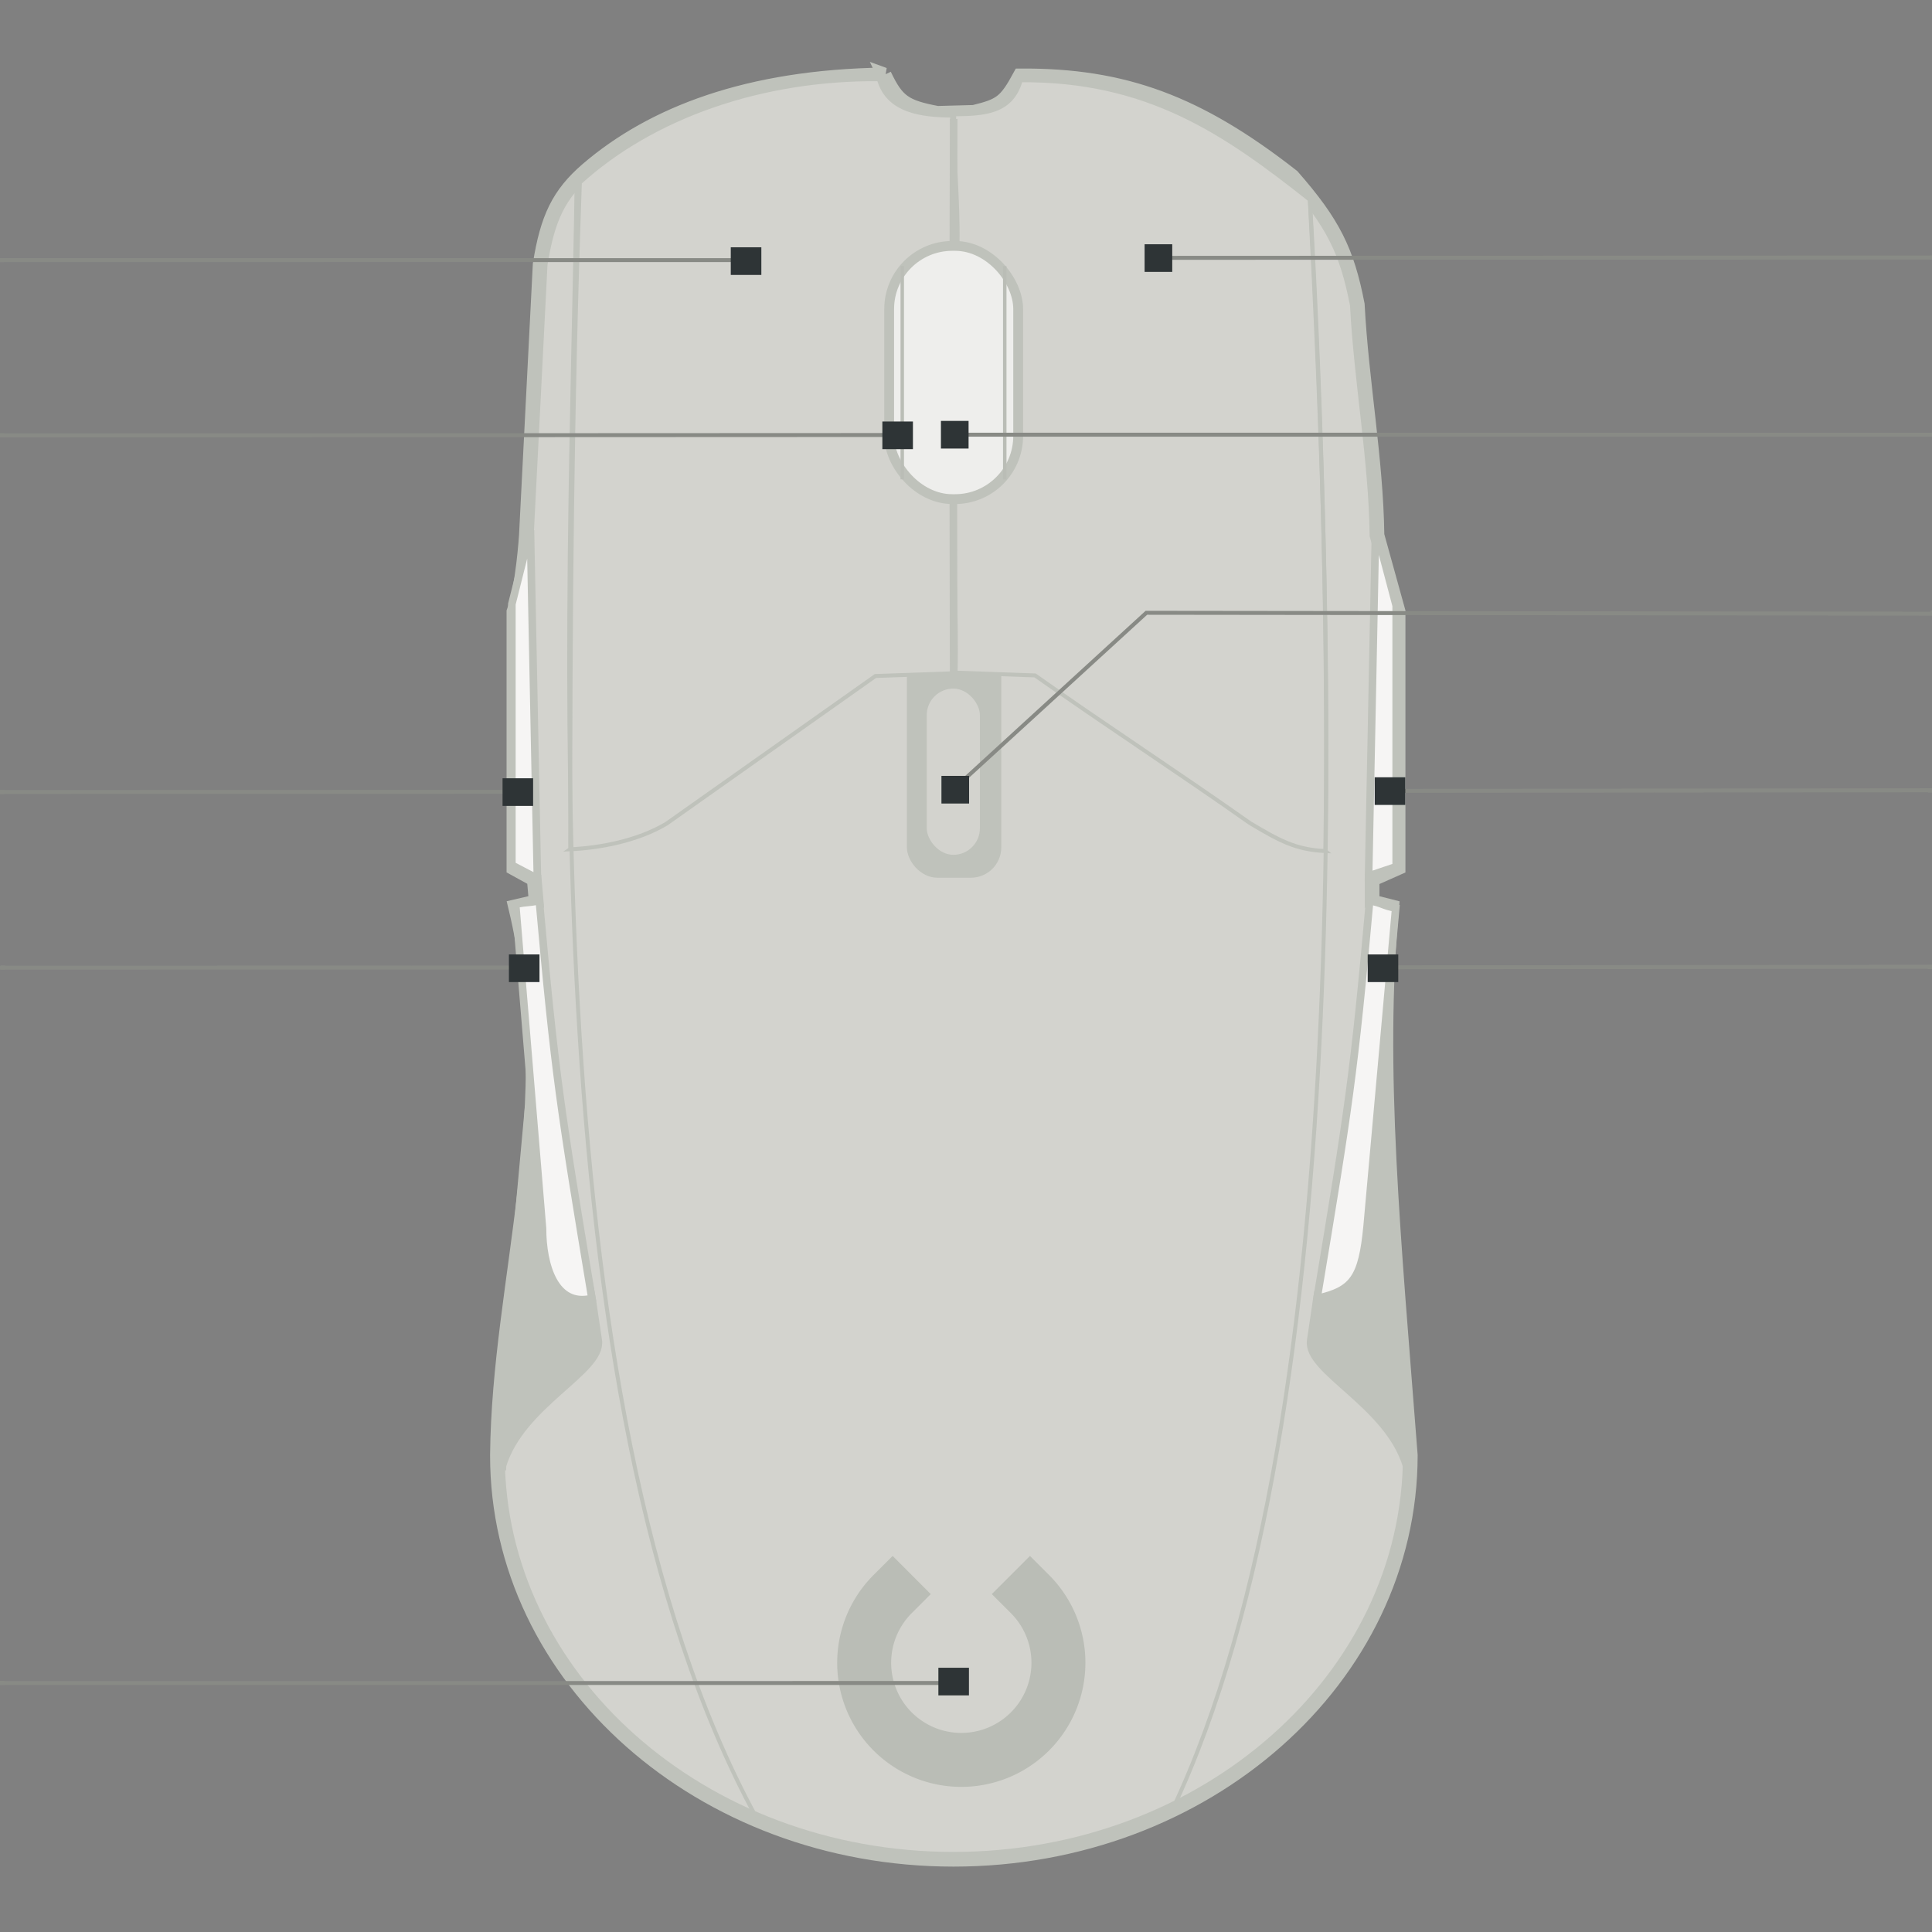 <?xml version="1.0" encoding="UTF-8" standalone="no"?>
<!-- Created with Inkscape (http://www.inkscape.org/) -->

<svg
   width="490"
   height="490"
   viewBox="0 0 129.646 129.646"
   version="1.1"
   id="svg8"
   sodipodi:docname="steelseries-sensei310.svg"
   inkscape:version="1.2.1 (9c6d41e410, 2022-07-14)"
   xmlns:inkscape="http://www.inkscape.org/namespaces/inkscape"
   xmlns:sodipodi="http://sodipodi.sourceforge.net/DTD/sodipodi-0.dtd"
   xmlns="http://www.w3.org/2000/svg"
   xmlns:svg="http://www.w3.org/2000/svg"
   xmlns:rdf="http://www.w3.org/1999/02/22-rdf-syntax-ns#"
   xmlns:cc="http://creativecommons.org/ns#"
   xmlns:dc="http://purl.org/dc/elements/1.1/">
  <rect x="0" y="0" width="129.646" height="129.646" fill="#808080" stroke="none"/>
  <defs
     id="defs2" />
  <sodipodi:namedview
     id="base"
     pagecolor="#ffffff"
     bordercolor="#666666"
     borderopacity="1.0"
     inkscape:pageopacity="0.0"
     inkscape:pageshadow="2"
     inkscape:zoom="1"
     inkscape:cx="251.39478"
     inkscape:cy="163.59644"
     inkscape:document-units="px"
     inkscape:current-layer="Device"
     inkscape:document-rotation="0"
     showgrid="false"
     showguides="false"
     inkscape:window-width="1920"
     inkscape:window-height="1163"
     inkscape:window-x="1920"
     inkscape:window-y="0"
     inkscape:window-maximized="1"
     showborder="true"
     inkscape:guide-bbox="true"
     units="px"
     inkscape:snap-global="false"
     inkscape:measure-start="-166.877,108.894"
     inkscape:measure-end="135.057,119.501"
     inkscape:showpageshadow="0"
     inkscape:pagecheckerboard="1"
     inkscape:deskcolor="#d1d1d1">
    <inkscape:grid
       type="xygrid"
       id="grid78" />
    <sodipodi:guide
       position="58.723,112.407"
       orientation="0,1"
       id="guide79"
       inkscape:locked="false" />
    <sodipodi:guide
       position="39.612,100.544"
       orientation="0,1"
       id="guide81"
       inkscape:locked="false" />
    <sodipodi:guide
       position="51.756,88.615"
       orientation="0,1"
       id="guide83"
       inkscape:locked="false" />
    <sodipodi:guide
       position="57.778,76.729"
       orientation="0,1"
       id="guide85"
       inkscape:locked="false" />
    <sodipodi:guide
       position="45.047,64.796"
       orientation="0,1"
       inkscape:locked="false"
       id="guide87" />
    <sodipodi:guide
       position="57.647,52.899"
       orientation="0,1"
       id="guide89"
       inkscape:locked="false" />
    <sodipodi:guide
       position="64.029,118.708"
       orientation="1,0"
       id="guide996"
       inkscape:locked="false"
       inkscape:label=""
       inkscape:color="rgb(0,0,255)" />
    <sodipodi:guide
       position="76.729,115.656"
       orientation="1,0"
       id="guide4799"
       inkscape:locked="false" />
  </sodipodi:namedview>
  <g
     inkscape:groupmode="layer"
     id="Device"
     inkscape:label="Device"
     style="display:inline;opacity:1"
     transform="translate(0,-167.354)">
    <path
       id="path882"
       style="opacity:1;fill:#d3d3ce;fill-opacity:1;fill-rule:evenodd;stroke:#bfc2bb;stroke-width:0.986;stroke-linecap:butt;stroke-linejoin:miter;stroke-miterlimit:4;stroke-dasharray:none;stroke-opacity:1"
       d="m 59.333,172.381 c -9.152,0.13 -15.556,2.618 -19.91,6.35 -1.918,1.654 -2.679,3.241 -3.175,6.35 l -0.926,18.19 c 0,0 -0.219,3.505 -0.836,5.136 v 17.198 l 1.365,0.751 c 0.044,0.507 0.088,1.014 0.132,1.521 l -1.388,0.322 c 3.216,13.35 -1.106,24.965 -1.215,36.81 -0.014,14.972 13.688,27.11 30.604,27.11 16.916,2e-5 30.64,-12.137 30.654,-27.11 -1.127,-14.654 -2.252,-25.914 -1.249,-36.798 l -1.315,-0.334 v -1.521 l 1.744,-0.775 v -17.198 l -1.416,-5.112 c -0.066,-5.093 -1.056,-10.352 -1.321,-15.478 -0.695,-3.594 -1.621,-5.468 -4.366,-8.599 -6.295,-4.927 -11.277,-6.798 -18.256,-6.747 -0.966,1.775 -1.301,2.006 -3.109,2.447 -0.816,0.022 -1.632,0.044 -2.447,0.066 -2.173,-0.416 -2.709,-0.761 -3.572,-2.58 z"
       sodipodi:nodetypes="ccccccccccccccccccccccccc" />
    <path
       sodipodi:type="arc"
       style="display:inline;opacity:1;fill:none;fill-opacity:0.392;stroke:#babdb6;stroke-width:3.621;stroke-linecap:square;stroke-linejoin:bevel;stroke-miterlimit:4;stroke-dasharray:none;stroke-opacity:1"
       id="led0"
       sodipodi:cx="64.507607"
       sodipodi:cy="278.93338"
       sodipodi:rx="6.5174346"
       sodipodi:ry="6.5174408"
       d="m 69.116,274.325 a 6.517,6.517 0 0 1 0,9.217 6.517,6.517 0 0 1 -9.217,0 6.517,6.517 0 0 1 -10e-7,-9.217"
       sodipodi:start="5.4977871"
       sodipodi:end="3.9269907"
       sodipodi:open="true"
       sodipodi:arc-type="arc"
       inkscape:label="#led1" />
    <rect
       style="font-variation-settings:normal;opacity:1;vector-effect:none;fill:#bfc2bb;fill-opacity:1;stroke:none;stroke-width:0.51;stroke-linecap:butt;stroke-linejoin:miter;stroke-miterlimit:4;stroke-dasharray:none;stroke-dashoffset:0;stroke-opacity:1;-inkscape-stroke:none;stop-color:#000000;stop-opacity:1"
       id="rect3001"
       width="6.334"
       height="16.121"
       x="60.857"
       y="210.132"
       rx="2.039"
       ry="2.039" />
    <path
       style="opacity:1;fill:#d3d3ce;fill-opacity:1;fill-rule:evenodd;stroke:#bfc2bb;stroke-width:0.265;stroke-linecap:butt;stroke-linejoin:miter;stroke-miterlimit:4;stroke-dasharray:none;stroke-opacity:1"
       d="m 38.264,224.344 c 0,-15.729 0.104,-29.511 0.65,-44.743 4.904,-4.454 12.24,-7.002 20.065,-6.928 0.604,2.159 2.881,2.42 4.911,2.439 0.062,2.931 -0.004,5.757 0.058,8.688 l 0.082,17.037 c 0.094,3.898 -0.047,7.795 0.047,11.693 -1.777,0.062 -3.555,0.125 -5.332,0.187 -4.677,3.305 -9.354,6.61 -14.032,9.916 -1.948,1.153 -4.435,1.618 -6.45,1.712 z"
       id="button0"
       inkscape:connector-curvature="0"
       sodipodi:nodetypes="ccccccccccc"
       inkscape:label="#path971" />
    <path
       style="display:inline;opacity:1;fill:#d3d3ce;fill-opacity:1;fill-rule:evenodd;stroke:#bfc2bb;stroke-width:0.265;stroke-linecap:butt;stroke-linejoin:miter;stroke-miterlimit:4;stroke-dasharray:none;stroke-opacity:1"
       d="m 88.936,224.464 c 0.235,-15.861 -0.404,-33.188 -1.037,-43.703 -5.724,-4.535 -10.875,-8.077 -19.406,-8.021 -0.604,2.159 -2.431,2.267 -4.462,2.286 -0.062,2.931 0.285,5.804 0.222,8.735 l -0.222,17.037 c -0.094,3.898 0.187,7.795 0.094,11.693 1.777,0.062 3.555,0.125 5.332,0.187 4.677,3.305 9.751,6.61 14.429,9.916 1.948,1.153 3.037,1.776 5.051,1.871 z"
       id="button1"
       inkscape:connector-curvature="0"
       sodipodi:nodetypes="ccccccccccc"
       inkscape:label="#path971-5" />
    <path
       style="display:inline;opacity:1;fill:none;stroke:#bfc2bb;stroke-width:0.51;stroke-linecap:butt;stroke-linejoin:miter;stroke-miterlimit:4;stroke-dasharray:none;stroke-opacity:1"
       d="m 63.998,175.337 c -0.062,17.182 0,37.818 0,37.818 v 0"
       id="path4530-9"
       inkscape:connector-curvature="0"
       sodipodi:nodetypes="ccc" />
    <rect
       style="display:inline;opacity:1;fill:#eeeeec;fill-opacity:1;stroke:#bfc2bb;stroke-width:0.659;stroke-miterlimit:4;stroke-dasharray:none;stroke-opacity:1"
       id="button2"
       width="8.657"
       height="16.992"
       x="59.667"
       y="183.855"
       ry="4.239"
       inkscape:label="#rect4615"
       rx="4.239" />
    <rect
       style="display:inline;opacity:1;fill:#d3d3ce;fill-opacity:1;stroke:#bfc2bb;stroke-width:0.51;stroke-miterlimit:4;stroke-dasharray:none;stroke-opacity:1"
       id="button7"
       width="4.077"
       height="11.665"
       x="61.934"
       y="213.306"
       ry="2.039"
       inkscape:label="#rect4615"
       rx="2.039" />
    <path
       style="opacity:1;fill:#bfc2bb;fill-opacity:1;fill-rule:evenodd;stroke:#bfc2bb;stroke-width:0.659;stroke-linecap:butt;stroke-linejoin:miter;stroke-miterlimit:4;stroke-dasharray:none;stroke-opacity:1"
       d="m 33.642,265.693 c 1.26,-4.166 6.722,-6.397 6.428,-8.382 l -0.416,-2.809 c -1.181,-6.595 -3.448,-10.821 -4.1,-12.92 0,0 -1.218,13.326 -1.441,15.678 -0.266,2.803 -0.47,8.433 -0.47,8.433 z"
       id="path961"
       inkscape:connector-curvature="0"
       sodipodi:nodetypes="csccscc" />
    <path
       style="font-variation-settings:normal;opacity:1;vector-effect:none;fill:#f6f5f4;fill-opacity:1;fill-rule:evenodd;stroke:#bfc2bb;stroke-width:0.51;stroke-linecap:butt;stroke-linejoin:miter;stroke-miterlimit:4;stroke-dasharray:none;stroke-dashoffset:0;stroke-opacity:1;-inkscape-stroke:none;stop-color:#000000;stop-opacity:1"
       d="m 39.721,254.484 c -2.128,-12.766 -2.492,-15.112 -3.531,-26.684 -0.881,0.164 -0.708,0.064 -1.588,0.227 l 1.801,21.749 c 0,2.501 0.843,5.314 3.318,4.708 z"
       id="button3"
       inkscape:connector-curvature="0"
       sodipodi:nodetypes="cccccc"
       inkscape:label="#path998" />
    <path
       style="font-variation-settings:normal;opacity:1;vector-effect:none;fill:#f6f5f4;fill-opacity:1;fill-rule:evenodd;stroke:#bfc2bb;stroke-width:0.51;stroke-linecap:butt;stroke-linejoin:miter;stroke-miterlimit:4;stroke-dasharray:none;stroke-dashoffset:0;stroke-opacity:1;-inkscape-stroke:none;stop-color:#000000;stop-opacity:1"
       d="m 36.061,226.304 -1.713,-0.898 V 207.89 l 1.246,-4.961 z"
       id="button4"
       inkscape:connector-curvature="0"
       sodipodi:nodetypes="ccccc"
       inkscape:label="#path1000" />
    <g
       id="g27"
       inkscape:label="#g84"
       style="opacity:1">
      <path
         inkscape:label="#path42"
         inkscape:connector-curvature="0"
         id="led1"
         d="m 60.545,185.207 c 0,14.312 0,14.312 0,14.312"
         style="fill:#c8c8c8;fill-opacity:1;stroke:#babdb6;stroke-width:0.232px;stroke-linecap:butt;stroke-linejoin:miter;stroke-opacity:1" />
      <path
         inkscape:label="#path42"
         inkscape:connector-curvature="0"
         id="led0-3"
         d="m 67.424,185.215 c 0,14.312 0,14.312 0,14.312"
         style="display:inline;opacity:1;fill:#c8c8c8;fill-opacity:1;stroke:#babdb6;stroke-width:0.232px;stroke-linecap:butt;stroke-linejoin:miter;stroke-opacity:1" />
    </g>
    <path
       style="font-variation-settings:normal;display:inline;opacity:1;vector-effect:none;fill:#f6f5f4;fill-opacity:1;fill-rule:evenodd;stroke:#bfc2bb;stroke-width:0.51;stroke-linecap:butt;stroke-linejoin:miter;stroke-miterlimit:4;stroke-dasharray:none;stroke-dashoffset:0;stroke-opacity:1;-inkscape-stroke:none;stop-color:#000000;stop-opacity:1"
       d="m 91.839,226.136 1.852,-0.625 v -17.516 l -1.384,-5.233 z"
       id="button6"
       inkscape:connector-curvature="0"
       sodipodi:nodetypes="ccccc"
       inkscape:label="#path1000" />
    <path
       style="fill:none;stroke:#bfc2bb;stroke-width:0.265px;stroke-linecap:butt;stroke-linejoin:miter;stroke-opacity:1"
       d="m 38.7,179.237 c -0.436,29.818 -3.37,81.761 12.046,110.066"
       id="path1481"
       sodipodi:nodetypes="cc" />
    <path
       style="fill:none;stroke:#bfc2bb;stroke-width:0.265px;stroke-linecap:butt;stroke-linejoin:miter;stroke-opacity:1"
       d="m 87.86,180.083 c 1.564,29.818 3.563,81.854 -9.22,108.779"
       id="path1897"
       sodipodi:nodetypes="cc" />
    <path
       style="opacity:1;fill:#bfc2bb;fill-opacity:1;fill-rule:evenodd;stroke:#bfc2bb;stroke-width:0.659;stroke-linecap:butt;stroke-linejoin:miter;stroke-miterlimit:4;stroke-dasharray:none;stroke-opacity:1"
       d="m 94.458,265.693 c -1.26,-4.166 -6.722,-6.397 -6.428,-8.382 l 0.416,-2.809 c 2.171,1.234 3.655,-14.947 4.307,-17.046 0,0 1.011,17.452 1.234,19.804 0.266,2.803 0.47,8.433 0.47,8.433 z"
       id="path2945"
       inkscape:connector-curvature="0"
       sodipodi:nodetypes="csccscc" />
    <path
       style="font-variation-settings:normal;opacity:1;vector-effect:none;fill:#f6f5f4;fill-opacity:1;fill-rule:evenodd;stroke:#bfc2bb;stroke-width:0.51;stroke-linecap:butt;stroke-linejoin:miter;stroke-miterlimit:4;stroke-dasharray:none;stroke-dashoffset:0;stroke-opacity:1;-inkscape-stroke:none;stop-color:#000000;stop-opacity:1"
       d="m 88.379,254.484 c 2.128,-12.766 2.492,-15.112 3.531,-26.684 0.881,0.164 0.867,0.327 1.748,0.491 l -1.914,21.319 c -0.334,3.546 -0.964,4.336 -3.365,4.874 z"
       id="button5"
       inkscape:connector-curvature="0"
       sodipodi:nodetypes="cccccc"
       inkscape:label="#path998" />
  </g>
  <g
     inkscape:groupmode="layer"
     id="Buttons"
     inkscape:label="Buttons"
     transform="translate(0,-2.646)"
     style="display:inline">
    <g
       transform="matrix(-0.293,0,0,0.265,70.197,-46.283)"
       style="display:inline"
       id="button0-path"
       inkscape:label="#g156">
      <path
         sodipodi:nodetypes="cc"
         style="color:#000000;overflow:visible;opacity:1;vector-effect:none;fill:none;fill-opacity:1;stroke:#888a85;stroke-width:1;stroke-linecap:square;stroke-linejoin:miter;stroke-miterlimit:4;stroke-dasharray:none;stroke-dashoffset:0;stroke-opacity:1;marker:none;marker-start:none;marker-mid:none;marker-end:none;paint-order:normal"
         d="m 69.019,250.506 170.101,0.008"
         id="path966"
         inkscape:connector-curvature="0" />
      <rect
         style="color:#000000;overflow:visible;opacity:1;vector-effect:none;fill:#2e3436;fill-opacity:1;stroke:none;stroke-width:2;stroke-linecap:square;stroke-linejoin:miter;stroke-miterlimit:4;stroke-dasharray:none;stroke-dashoffset:0;stroke-opacity:1;marker:none;marker-start:none;marker-mid:none;marker-end:none;paint-order:normal"
         id="rect976"
         width="7"
         height="7"
         x="65.212"
         y="247.256" />
      <rect
         y="250.017"
         x="238.663"
         height="1"
         width="1"
         id="button0-leader"
         style="color:#000000;text-align:end;overflow:visible;vector-effect:none;fill:#888a85;fill-opacity:1;stroke:none;stroke-linecap:round"
         inkscape:label="#rect875" />
    </g>
    <g
       transform="matrix(0.265,0,0,0.265,40.503,-25.152)"
       style="display:inline"
       id="button1-path"
       inkscape:label="#g146">
      <path
         style="color:#000000;overflow:visible;opacity:1;vector-effect:none;fill:none;fill-opacity:1;stroke:#888a85;stroke-width:1;stroke-linecap:square;stroke-linejoin:miter;stroke-miterlimit:4;stroke-dasharray:none;stroke-dashoffset:0;stroke-opacity:1;marker:none;marker-start:none;marker-mid:none;marker-end:none;paint-order:normal"
         d="m 336.419,170.111 -197.263,0.083"
         id="path51"
         inkscape:connector-curvature="0"
         sodipodi:nodetypes="cc" />
      <rect
         style="color:#000000;overflow:visible;opacity:1;vector-effect:none;fill:#2e3436;fill-opacity:1;stroke:none;stroke-width:2;stroke-linecap:square;stroke-linejoin:miter;stroke-miterlimit:4;stroke-dasharray:none;stroke-dashoffset:0;stroke-opacity:1;marker:none;marker-start:none;marker-mid:none;marker-end:none;paint-order:normal"
         id="rect53"
         width="7"
         height="7"
         x="137"
         y="166.75" />
      <rect
         y="169.612"
         x="335.927"
         height="1"
         width="1"
         id="button1-leader"
         style="color:#000000;text-align:start;overflow:visible;vector-effect:none;fill:#888a85;fill-opacity:1;stroke:none;stroke-linecap:round"
         inkscape:label="#rect871" />
    </g>
    <g
       transform="matrix(0.265,0,0,0.265,39.928,-13.517)"
       style="display:inline"
       id="button2-path"
       inkscape:label="#g146">
      <path
         style="color:#000000;overflow:visible;opacity:1;vector-effect:none;fill:none;fill-opacity:1;stroke:#888a85;stroke-width:1;stroke-linecap:square;stroke-linejoin:miter;stroke-miterlimit:4;stroke-dasharray:none;stroke-dashoffset:0;stroke-opacity:1;marker:none;marker-start:none;marker-mid:none;marker-end:none;paint-order:normal"
         d="M 338.622,171.08 91.069,171.068"
         id="path51-2"
         inkscape:connector-curvature="0"
         sodipodi:nodetypes="cc" />
      <rect
         style="color:#000000;overflow:visible;opacity:1;vector-effect:none;fill:#2e3436;fill-opacity:1;stroke:none;stroke-width:2;stroke-linecap:square;stroke-linejoin:miter;stroke-miterlimit:4;stroke-dasharray:none;stroke-dashoffset:0;stroke-opacity:1;marker:none;marker-start:none;marker-mid:none;marker-end:none;paint-order:normal"
         id="rect53-3"
         width="7"
         height="7"
         x="87.596"
         y="167.575" />
      <rect
         y="170.565"
         x="338.107"
         height="1"
         width="1"
         id="button2-leader"
         style="color:#000000;text-align:start;overflow:visible;vector-effect:none;fill:#888a85;fill-opacity:1;stroke:none;stroke-linecap:round"
         inkscape:label="#rect871" />
    </g>
    <g
       transform="matrix(0.265,0,0,0.265,39.855,10.357)"
       style="display:inline"
       id="button7-path"
       inkscape:label="#g146">
      <path
         style="color:#000000;overflow:visible;opacity:1;vector-effect:none;fill:none;fill-opacity:1;stroke:#888a85;stroke-width:1;stroke-linecap:square;stroke-linejoin:miter;stroke-miterlimit:4;stroke-dasharray:none;stroke-dashoffset:0;stroke-opacity:1;marker:none;marker-start:none;marker-mid:none;marker-end:none;paint-order:normal"
         d="M 339.98,126.302 139.893,126.074 91.344,170.506"
         id="path51-2-3"
         inkscape:connector-curvature="0"
         sodipodi:nodetypes="ccc" />
      <rect
         style="color:#000000;overflow:visible;opacity:1;vector-effect:none;fill:#2e3436;fill-opacity:1;stroke:none;stroke-width:2;stroke-linecap:square;stroke-linejoin:miter;stroke-miterlimit:4;stroke-dasharray:none;stroke-dashoffset:0;stroke-opacity:1;marker:none;marker-start:none;marker-mid:none;marker-end:none;paint-order:normal"
         id="rect53-3-4"
         width="7"
         height="7"
         x="88"
         y="167.375" />
      <rect
         y="125.465"
         x="338.414"
         height="1"
         width="1"
         id="button7-leader"
         style="color:#000000;text-align:start;overflow:visible;vector-effect:none;fill:#888a85;fill-opacity:1;stroke:none;stroke-linecap:round"
         inkscape:label="#rect871" />
    </g>
    <g
       transform="matrix(-0.293,0,0,0.265,70.354,-10.601)"
       style="display:inline"
       id="button4-path"
       inkscape:label="#g156">
      <path
         sodipodi:nodetypes="cc"
         style="color:#000000;overflow:visible;opacity:1;vector-effect:none;fill:none;fill-opacity:1;stroke:#888a85;stroke-width:1;stroke-linecap:square;stroke-linejoin:miter;stroke-miterlimit:4;stroke-dasharray:none;stroke-dashoffset:0;stroke-opacity:1;marker:none;marker-start:none;marker-mid:none;marker-end:none;paint-order:normal"
         d="m 121.404,250.506 118.221,0.035"
         id="path966-1"
         inkscape:connector-curvature="0" />
      <rect
         style="color:#000000;overflow:visible;opacity:1;vector-effect:none;fill:#2e3436;fill-opacity:1;stroke:none;stroke-width:2;stroke-linecap:square;stroke-linejoin:miter;stroke-miterlimit:4;stroke-dasharray:none;stroke-dashoffset:0;stroke-opacity:1;marker:none;marker-start:none;marker-mid:none;marker-end:none;paint-order:normal"
         id="rect976-3"
         width="7"
         height="7"
         x="118.02"
         y="247.068" />
      <rect
         y="250.06"
         x="239.16"
         height="1"
         width="1"
         id="button4-leader"
         style="color:#000000;text-align:end;overflow:visible;vector-effect:none;fill:#888a85;fill-opacity:1;stroke:none;stroke-linecap:round"
         inkscape:label="#rect875" />
    </g>
    <g
       transform="matrix(-0.293,0,0,0.265,70.261,1.186)"
       style="display:inline"
       id="button3-path"
       inkscape:label="#g156">
      <path
         sodipodi:nodetypes="cc"
         style="color:#000000;overflow:visible;opacity:1;vector-effect:none;fill:none;fill-opacity:1;stroke:#888a85;stroke-width:1;stroke-linecap:square;stroke-linejoin:miter;stroke-miterlimit:4;stroke-dasharray:none;stroke-dashoffset:0;stroke-opacity:1;marker:none;marker-start:none;marker-mid:none;marker-end:none;paint-order:normal"
         d="m 119.597,250.506 120.027,0.035"
         id="path966-2"
         inkscape:connector-curvature="0" />
      <rect
         style="color:#000000;overflow:visible;opacity:1;vector-effect:none;fill:#2e3436;fill-opacity:1;stroke:none;stroke-width:2;stroke-linecap:square;stroke-linejoin:miter;stroke-miterlimit:4;stroke-dasharray:none;stroke-dashoffset:0;stroke-opacity:1;marker:none;marker-start:none;marker-mid:none;marker-end:none;paint-order:normal"
         id="rect976-8"
         width="7"
         height="7"
         x="116.242"
         y="247.193" />
      <rect
         y="250.006"
         x="238.624"
         height="1"
         width="1"
         id="button3-leader"
         style="color:#000000;text-align:end;overflow:visible;vector-effect:none;fill:#888a85;fill-opacity:1;stroke:none;stroke-linecap:round"
         inkscape:label="#rect875" />
    </g>
    <g
       transform="matrix(0.293,0,0,0.265,57.669,-10.668)"
       style="display:inline"
       id="button6-path"
       inkscape:label="#g156">
      <path
         sodipodi:nodetypes="cc"
         style="color:#000000;overflow:visible;opacity:1;vector-effect:none;fill:none;fill-opacity:1;stroke:#888a85;stroke-width:1;stroke-linecap:square;stroke-linejoin:miter;stroke-miterlimit:4;stroke-dasharray:none;stroke-dashoffset:0;stroke-opacity:1;marker:none;marker-start:none;marker-mid:none;marker-end:none;paint-order:normal"
         d="M 121.404,250.506 245.252,250.364"
         id="path966-1-56"
         inkscape:connector-curvature="0" />
      <rect
         style="color:#000000;overflow:visible;opacity:1;vector-effect:none;fill:#2e3436;fill-opacity:1;stroke:none;stroke-width:2;stroke-linecap:square;stroke-linejoin:miter;stroke-miterlimit:4;stroke-dasharray:none;stroke-dashoffset:0;stroke-opacity:1;marker:none;marker-start:none;marker-mid:none;marker-end:none;paint-order:normal"
         id="rect976-3-2"
         width="7"
         height="7"
         x="118.02"
         y="247.068" />
      <rect
         y="249.933"
         x="244.759"
         height="1"
         width="1"
         id="button6-leader"
         style="color:#000000;text-align:start;overflow:visible;vector-effect:none;fill:#888a85;fill-opacity:1;stroke:none;stroke-linecap:round"
         inkscape:label="#rect875" />
    </g>
    <g
       transform="matrix(0.293,0,0,0.265,57.643,1.173)"
       style="display:inline"
       id="button5-path"
       inkscape:label="#g156">
      <path
         sodipodi:nodetypes="cc"
         style="color:#000000;overflow:visible;opacity:1;vector-effect:none;fill:none;fill-opacity:1;stroke:#888a85;stroke-width:1;stroke-linecap:square;stroke-linejoin:miter;stroke-miterlimit:4;stroke-dasharray:none;stroke-dashoffset:0;stroke-opacity:1;marker:none;marker-start:none;marker-mid:none;marker-end:none;paint-order:normal"
         d="M 121.404,250.506 245.252,250.364"
         id="path966-1-56-2"
         inkscape:connector-curvature="0" />
      <rect
         style="color:#000000;overflow:visible;opacity:1;vector-effect:none;fill:#2e3436;fill-opacity:1;stroke:none;stroke-width:2;stroke-linecap:square;stroke-linejoin:miter;stroke-miterlimit:4;stroke-dasharray:none;stroke-dashoffset:0;stroke-opacity:1;marker:none;marker-start:none;marker-mid:none;marker-end:none;paint-order:normal"
         id="rect976-3-2-7"
         width="7"
         height="7"
         x="116.503"
         y="247.245" />
      <rect
         y="249.933"
         x="244.759"
         height="1"
         width="1"
         id="button5-leader"
         style="color:#000000;text-align:start;overflow:visible;vector-effect:none;fill:#888a85;fill-opacity:1;stroke:none;stroke-linecap:round"
         inkscape:label="#rect875" />
    </g>
  </g>
  <g
     inkscape:groupmode="layer"
     id="LEDs"
     inkscape:label="LEDs"
     transform="translate(0,-2.646)"
     style="display:inline">
    <g
       transform="matrix(-0.293,0,0,0.265,69.913,-34.521)"
       style="display:inline"
       id="led1-path"
       inkscape:label="#g156">
      <path
         sodipodi:nodetypes="cc"
         style="color:#000000;overflow:visible;opacity:1;vector-effect:none;fill:none;fill-opacity:1;stroke:#888a85;stroke-width:1;stroke-linecap:square;stroke-linejoin:miter;stroke-miterlimit:4;stroke-dasharray:none;stroke-dashoffset:0;stroke-opacity:1;marker:none;marker-start:none;marker-mid:none;marker-end:none;paint-order:normal"
         d="m 33.261,250.406 204.901,0.096"
         id="path966-0"
         inkscape:connector-curvature="0" />
      <rect
         style="color:#000000;overflow:visible;opacity:1;vector-effect:none;fill:#2e3436;fill-opacity:1;stroke:none;stroke-width:2;stroke-linecap:square;stroke-linejoin:miter;stroke-miterlimit:4;stroke-dasharray:none;stroke-dashoffset:0;stroke-opacity:1;marker:none;marker-start:none;marker-mid:none;marker-end:none;paint-order:normal"
         id="rect976-2"
         width="7"
         height="7"
         x="29.527"
         y="246.991" />
      <rect
         y="249.973"
         x="237.645"
         height="1"
         width="1"
         id="led1-leader"
         style="color:#000000;text-align:end;overflow:visible;vector-effect:none;fill:#888a85;fill-opacity:1;stroke:none;stroke-linecap:round"
         inkscape:label="#rect875" />
    </g>
    <g
       transform="matrix(-0.293,0,0,0.265,69.953,49.201)"
       style="display:inline"
       id="led0-path"
       inkscape:label="#g156">
      <path
         sodipodi:nodetypes="cc"
         style="color:#000000;overflow:visible;opacity:1;vector-effect:none;fill:none;fill-opacity:1;stroke:#888a85;stroke-width:1;stroke-linecap:square;stroke-linejoin:miter;stroke-miterlimit:4;stroke-dasharray:none;stroke-dashoffset:0;stroke-opacity:1;marker:none;marker-start:none;marker-mid:none;marker-end:none;paint-order:normal"
         d="m 19.289,250.495 219.012,0.008"
         id="path966-0-2"
         inkscape:connector-curvature="0" />
      <rect
         style="color:#000000;overflow:visible;opacity:1;vector-effect:none;fill:#2e3436;fill-opacity:1;stroke:none;stroke-width:2;stroke-linecap:square;stroke-linejoin:miter;stroke-miterlimit:4;stroke-dasharray:none;stroke-dashoffset:0;stroke-opacity:1;marker:none;marker-start:none;marker-mid:none;marker-end:none;paint-order:normal"
         id="rect976-2-1"
         width="7"
         height="7"
         x="16.834"
         y="246.637" />
      <rect
         y="249.973"
         x="237.785"
         height="1"
         width="1"
         id="led0-leader"
         style="color:#000000;text-align:end;overflow:visible;vector-effect:none;fill:#888a85;fill-opacity:1;stroke:none;stroke-linecap:round"
         inkscape:label="#rect875" />
    </g>
  </g>
</svg>
